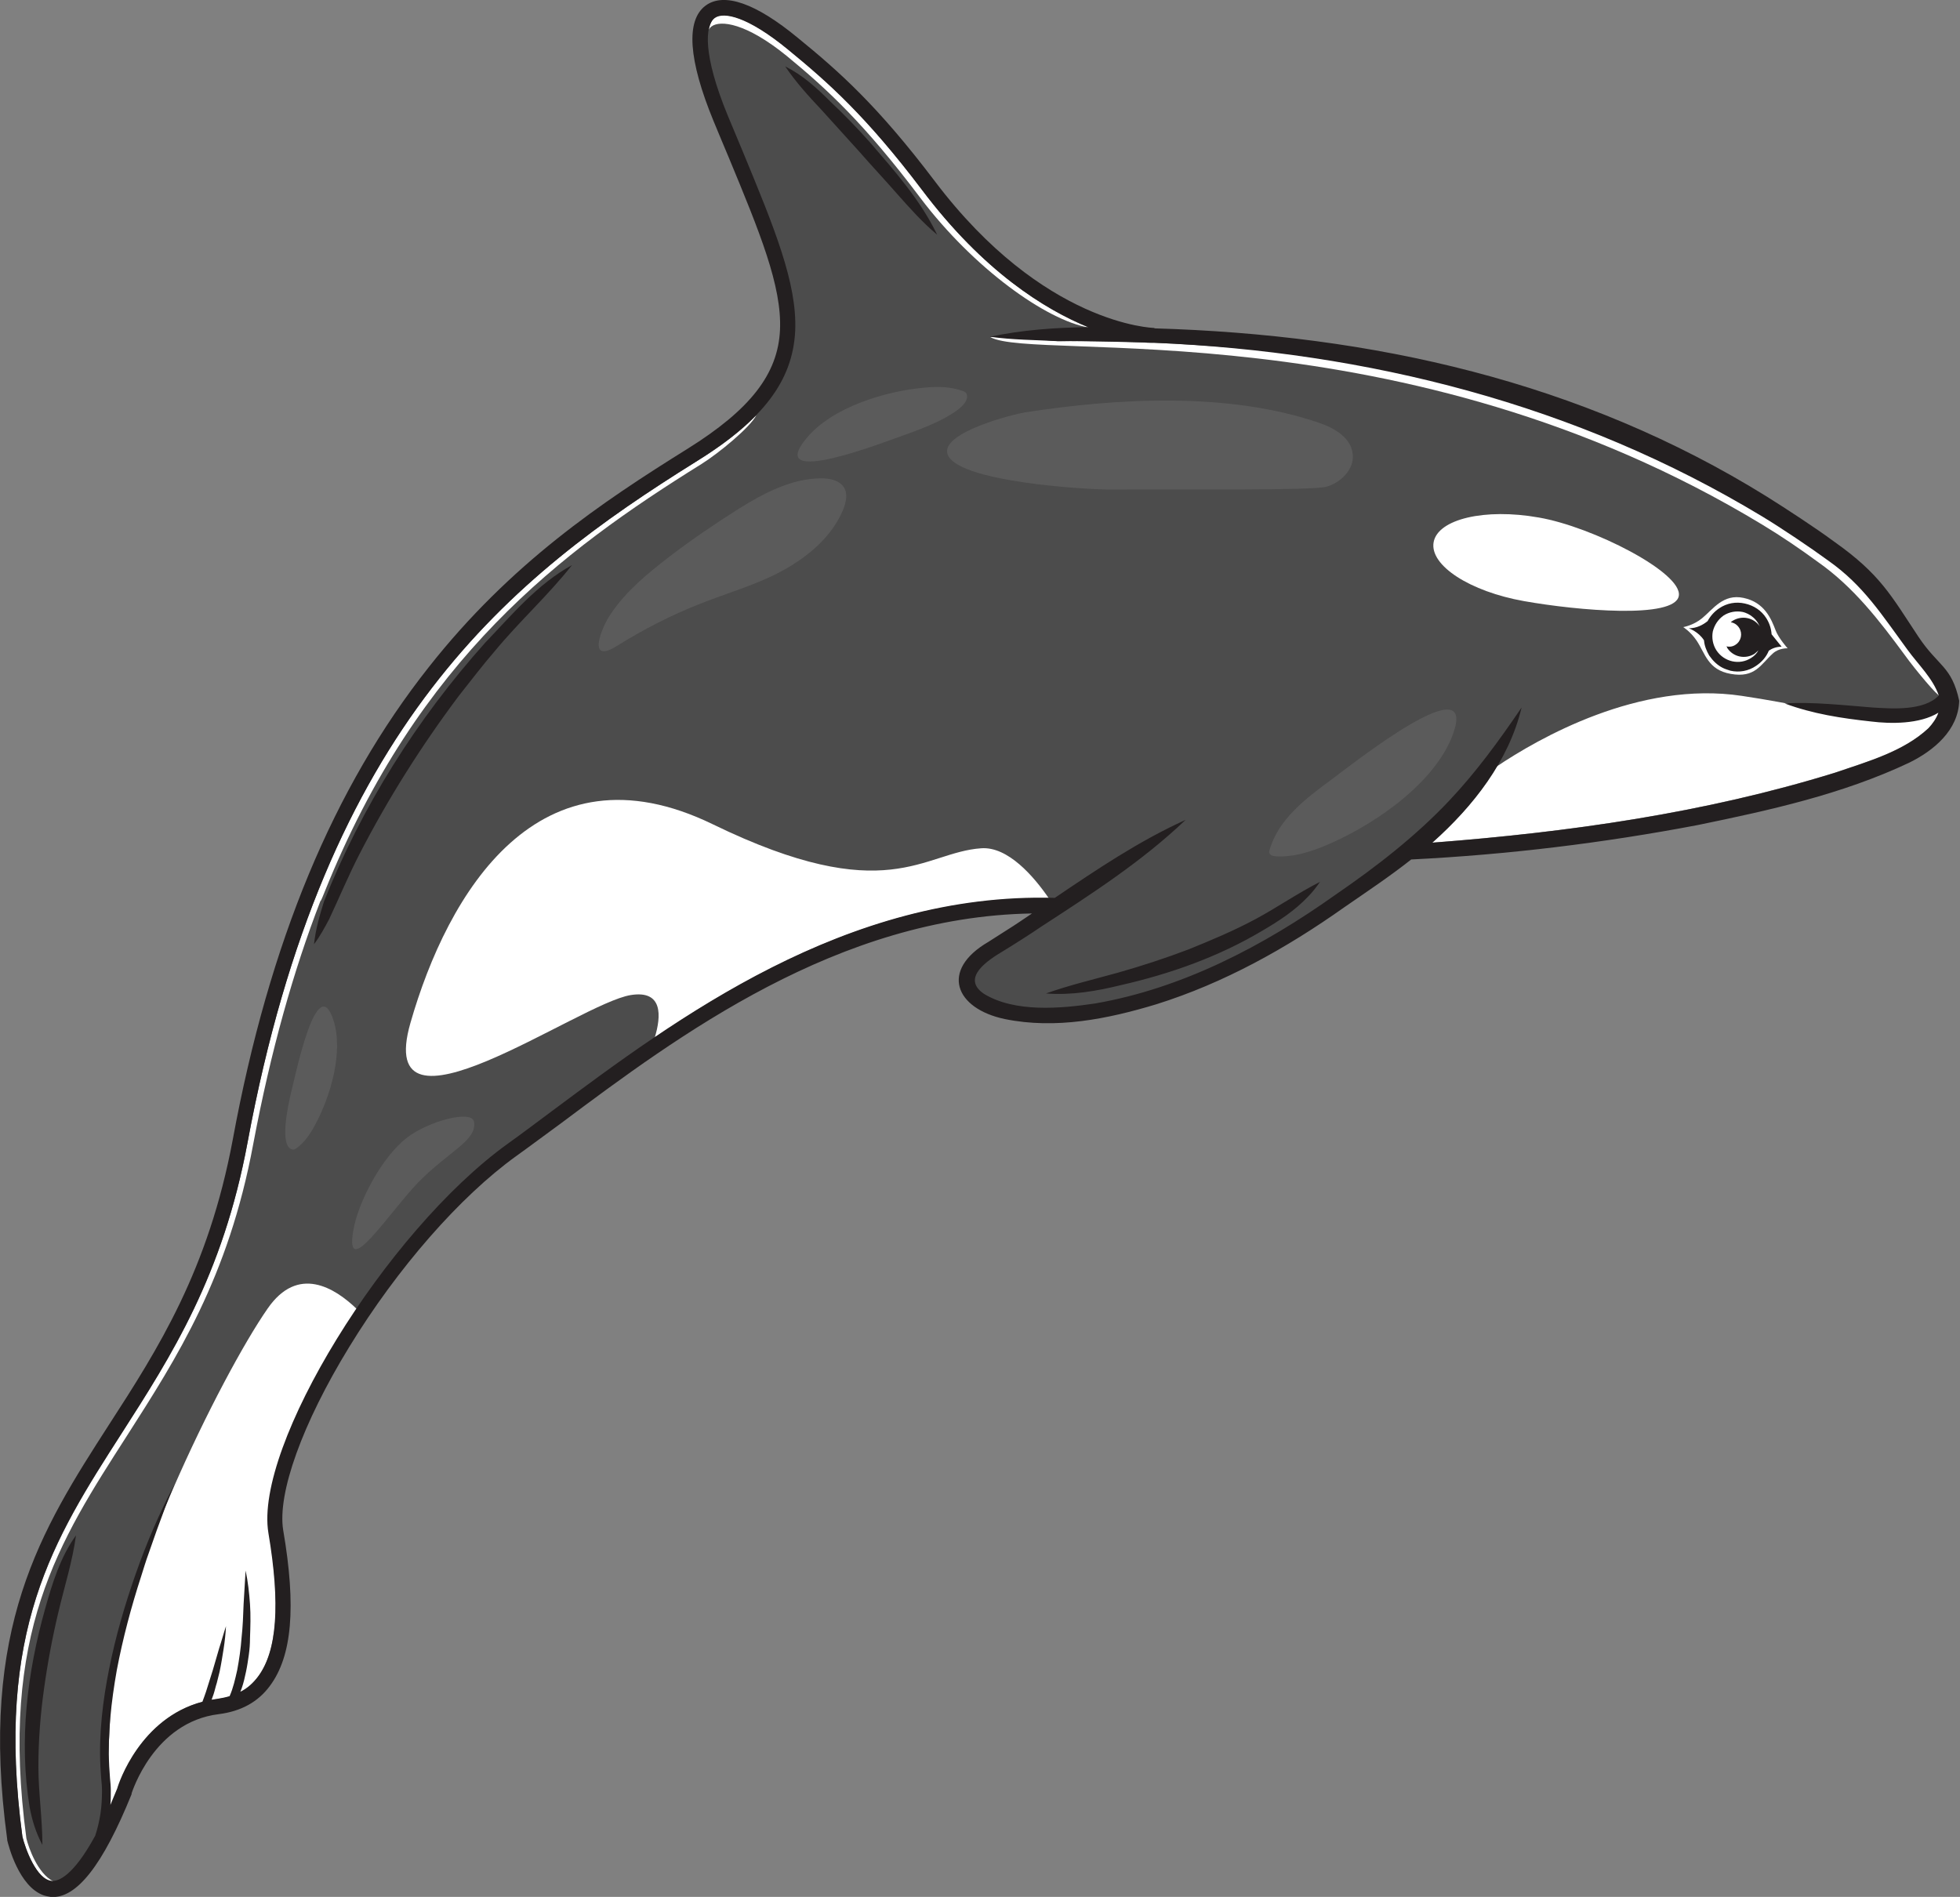 <?xml version="1.0" encoding="utf-8"?>
<!-- Generator: Adobe Illustrator 28.3.0, SVG Export Plug-In . SVG Version: 6.00 Build 0)  -->
<svg version="1.1" id="killer_whale" xmlns="http://www.w3.org/2000/svg" xmlns:xlink="http://www.w3.org/1999/xlink" x="0px"
	 y="0px" viewBox="0 0 490 474.3" style="enable-background:new 0 0 490 474.3;" xml:space="preserve">
<rect x="0" y="0" width="490" height="474.3" fill="#808080" stroke="none"/>
<style type="text/css">
	.st0{fill:#4C4C4C;}
	.st1{fill:#FFFFFF;}
	.st2{fill:#5B5B5B;}
	.st3{fill:#231F20;}
</style>
<g id="killer_whale_00000139989890764582152920000004871545879603667875_">
	<path class="st0" d="M486,175.5c-1-4.4-3.2-8.7-7-13.9l0,0c-7.3-9.9-15.3-18.1-23.3-23.6c-4.8-3.5-9.4-6.9-14-9.9
		c-39-26.1-89.1-40.1-153.1-42.9c0,0-1.3,0.1-2.9-0.1c-7.2-0.2-14.1-0.3-21.1-0.3c0,0,0,0,0,0l-2.4-0.1c-3.7-0.1-7.4-0.2-11.2-0.6
		c7.6-1.4,15.3-1.7,21.3-1.7l2.5,0l-2.3-0.9c-10.3-4.2-25.9-13.6-41.4-34.1c-13.9-18.5-23.4-26.9-33.6-35.2
		c-8.9-7.2-16-10.2-18.9-7.9c-3.4,2.5-2.3,11.8,3,24.9c0.8,1.9,1.5,3.7,2.3,5.5c0.5,1.2,1,2.4,1.5,3.6l0.4,0.9
		c7.7,18.6,13.3,32.1,12.7,43.7c-0.6,12.3-8,22-24.7,32.4C127.6,144,80.9,180.8,61.5,285.6c-6.2,33.3-19,53.3-31.4,72.6
		C13,384.8-1.8,407.7,5.1,459.4c0.7,3.1,3.6,11.2,7.9,11.5c0.1,0,0.1,0,0.2,0c2,0,6.1-1.8,12-13.3l0-0.1c1.5-8.1,2.5-19.6,2.9-33.1
		c0.7-26,27.8-80.8,39.1-97c2.5-3.7,5.4-5.7,8.6-6c4.9-0.5,9.7,3.1,12.9,6.2l0.4,0.4l0.3-0.5c11.8-17.3,25.5-32.3,37.7-41.1
		c2.6-1.9,5.4-3.9,8.3-6.1l3-2.3c7.6-5.7,16.3-12.1,25.5-18.3l0.1-0.1l0.1-0.2c1.4-4.7,1.3-8-0.3-9.8c-1.2-1.4-3.3-1.9-6.2-1.4
		c-3.9,0.6-10.7,4.1-18.7,8.2c-13.3,6.8-29.9,15.2-35.2,10.9c-2.1-1.7-2.3-5.6-0.7-11.4c4.4-15.5,15-42.8,36.1-52.2
		c11.5-5.1,24.5-4.2,38.8,2.8c33.1,16.1,46.5,11.8,57.2,8.4c3.4-1.1,6.6-2.1,10.1-2.4c7.1-0.4,14,8.5,16.7,12.3l0.1,0.2h2l0.1-0.1
		c9.8-6.6,19.4-12.9,29.7-18c-9.2,8.4-19.4,15.2-29.1,21.5c-1.5,1-3,2-4.6,3c-1,0.7-2.9,1.9-4.8,3.1c-1.9,1.2-3.7,2.4-4.7,3
		c-4.8,2.7-7.3,5.2-7.4,7.6c-0.1,1.5,0.8,2.8,2.6,4c7.8,4.8,19.1,3.8,28.1,2.5c19.5-3.4,39.2-12.3,60.3-27.3
		c12.1-8.3,21.1-15.8,28.5-23.6c6.4-6.8,11.9-14.2,16.5-20.9c-1.3,4.1-3,8-5.3,11.8l-1.2,1.9l1.9-1.3c9.8-6.6,35.4-21.5,61-17.6
		c5.9,0.9,11.3,1.9,16.6,2.9c16.7,3.2,28.7,5.5,33.6-1.6l0.1-0.2L486,175.5z M328.2,222c-0.5,0.6-1,1.3-1.7,1.9l0,0
		c-3.3,3.5-7.4,6.1-11.3,8.4c-10,5.9-21.8,10.5-35.2,13.5c-4.4,1.1-10.1,2.3-16,2.2c3.4-1.1,6.9-2,10.5-3c1.7-0.4,3.3-0.9,5-1.3
		c6.2-1.7,11.9-3.6,17.6-5.8c6.1-2.3,11.6-4.8,16.9-7.6c2.4-1.3,4.9-2.8,7.2-4.2C323.5,224.7,325.8,223.3,328.2,222z M224.6,48.2
		c-1.4-1.6-3.1-3.4-4.7-5.3c-1.6-1.8-3.3-3.7-4.7-5.3c-1.6-1.7-3.2-3.5-4.7-5.2c-1.6-1.8-3.2-3.5-4.8-5.3c-2.6-2.8-5.4-5.8-7.8-9.1
		c3.7,2.2,6.7,5.1,9.3,7.7c3,3,6.6,6.5,9.9,10.2l1,1.2c5.2,6.1,10.6,12.3,14.5,19.5c-2.8-2.6-5.3-5.4-7.9-8.3L224.6,48.2z
		 M79.2,234.1c0.5-3.1,1.4-6,2.2-8.5c9.3-23.4,22.8-45.1,40.2-64.5c0.8-0.8,1.6-1.7,2.4-2.6c5.1-5.6,10.4-11.3,16.8-15.4
		c-2.7,3.3-5.7,6.5-8.6,9.5c-3,3.1-6,6.4-8.8,9.9c-2.2,2.5-5.1,6.3-7.5,9.3l-1.5,2c-9.5,12.6-17.8,25.9-24.8,39.6
		c-1.5,2.9-3,6.2-4.5,9.4c-1.1,2.3-2.2,4.7-3.2,6.9C80.9,231.3,80,232.8,79.2,234.1z M9.6,451.4c0.2,2.5,0.4,5,0.5,7.6
		c-1-2.2-1.7-4.6-2.2-7.3c-2.4-14.9-1.1-31.5,3.9-49.3c1.6-5.8,3.4-11.4,6.4-16.3c-0.6,3.7-1.6,7.3-2.5,10.9c-0.5,2-1,4-1.5,6
		c-1.5,6.3-2.7,12.8-3.6,19.2c-0.9,6.6-1.4,13.2-1.4,19.5C9.1,444.9,9.4,448.2,9.6,451.4z"/>
	<g>
		<path class="st1" d="M484.9,173.9c-0.3,0.4-5.9-6.2-8.7-10.1c-6.4-8.7-12.8-17-21.6-23.2c-4.5-3.3-9.2-6.5-14-9.4
			c-89.9-54.5-182-40.7-193-46.9c2.9-0.6,14,0.9,16.9,1c7-0.1,14.1,0,21.1,0.3c1.7,0.2,3,0.1,3,0.1C342,88,396.7,98.6,441.4,128.5
			c4.7,3,9.4,6.6,14,9.9c8.8,6.2,16.7,14.8,23.2,23.5C481.6,166,483.9,168.9,484.9,173.9z"/>
		<path class="st1" d="M272.2,81.9c-10.6-1.8-28.8-14.8-42.1-32.4c-14-18.6-23.3-27.2-33.4-35.5c-10.2-8.3-16.6-9-18.8-7.4
			c-0.3,0.2-0.5,0.5-0.7,0.8c0.3-1.5,0.8-2.5,1.5-3c2.2-1.6,8.2-0.4,18.3,7.9c10.1,8.2,19.5,16.6,33.5,35.1
			C245.9,67.9,261.2,77.4,272.2,81.9z"/>
		<path class="st1" d="M81.2,222.9c23.4-58.2,59-85,94.2-106.9c4.3-2.7,12.1-9.1,13.7-12.2c-3.8,3.9-8.8,7.8-15.2,11.7
			c-46,28.7-92.6,65.4-112,170.1c-6.2,33.4-19.1,53.5-31.5,72.8C13.4,385-1.3,407.8,5.6,459.3c0.7,2.9,3.5,10.8,7.4,11.1
			c0.1,0,0.2,0,0.3,0c-3.9-2-6.1-8.3-6.7-10.7c-6.9-51.5,8.2-74.3,25.2-100.8c12.4-19.4,25.3-39.4,31.5-72.8
			c4.4-23.4,10.1-43.5,16.8-60.8C80.3,225.3,81,223.3,81.2,222.9z"/>
		<path class="st1" d="M64.5,419.3c-2.4,3.2-5.7,5-10.1,5.5c-18.4,2.2-24.5,20.8-25,22.5c-1.6,4.1-3.2,7.4-4.6,10.2
			c1.5-8.1,2.5-19.4,2.9-33c0.7-25.9,27.5-80.5,39.2-97.3c7.6-11,16.8-5.2,22.3,0.1c-14.3,21.2-24,43.8-21.9,56.1
			C70.1,401.1,69.3,412.9,64.5,419.3z"/>
		<path class="st1" d="M262.2,224.6c-38.4-0.7-71.5,16.5-98.5,34.8c1.6-5.3,2.1-11.9-6-10.6c-13.1,2.1-64.4,39.5-55.1,7
			s32-70.9,75.6-49.7s52.5,7,67.1,6C252,211.6,258.5,219.2,262.2,224.6z"/>
		<path class="st1" d="M482.2,182c-6.3,5.9-15.3,8.4-23.5,11.2c-32.6,10.1-66.7,14.9-100.7,17.5c6.2-5.5,11.9-11.8,16.1-19
			c10.4-7,35.7-21.6,61.4-17.7c24.3,3.6,43.5,10.5,49.7,1.5v0.1C485.1,178.1,484,180.2,482.2,182z"/>
		<path class="st1" d="M419.7,149c-1,5.8-25.2,3.7-38.7,1.3s-23.6-8.9-22.6-14.7s12.8-8.6,26.3-6.2
			C398.1,131.7,420.7,143.2,419.7,149z"/>
		<path class="st1" d="M446.9,162.1c0,0-2.2-0.1-3.7,1.3c-3,2.7-4.4,6.2-10.5,5.1c-5.8-1-6.4-5.2-8.6-8.4c-1.5-2.2-3.3-3.3-3.3-3.3
			s2.5-0.4,4.7-2.2c2.8-2.3,5.3-6.2,10.4-5.1c5.2,1.1,6.9,5.2,8,8.1C444.6,159.5,446.9,162.1,446.9,162.1z"/>
	</g>
	<g>
		<path class="st2" d="M329.7,105.7c3.9,1.3,8.2,3.8,8.5,8c0.3,3.7-3,7-6.6,8s-37.5,0.6-53.6,0.7c-5.1,0.1-39.9-1.8-41.2-9.2
			c-0.9-5.2,16.4-9.6,19.5-10.1C279.6,99.5,307.2,98,329.7,105.7z"/>
		<path class="st2" d="M332.9,194.9c-6.4,4.7-13.3,9.9-15.5,17.6c-0.1,0.3-0.2,0.6,0,0.9c0.2,0.5,0.8,0.6,1.4,0.7
			c4.1,0.3,8.1-0.9,11.9-2.4c11.6-4.7,27-14.9,32.1-27C371,164.8,337.4,191.6,332.9,194.9z"/>
		<path class="st2" d="M104.5,295.7c7.7-7.9,14.8-10.5,14-15.2c-0.5-3.1-11.4-0.2-16.8,4c-5.9,4.5-12.1,15.6-13.4,23.3
			C86.2,320.5,97.2,303.3,104.5,295.7z"/>
		<path class="st2" d="M226,108.8c5.8-2,16.8-6.4,15.7-10.2c-0.1-0.4-0.5-0.7-0.9-0.8c-3-1.1-6.2-1.2-9.4-0.9
			c-9.7,0.8-23.3,4.8-29.8,12.7C191,122.4,221.9,110.2,226,108.8z"/>
		<path class="st2" d="M73,272.2c-1.2,4.9-3.1,14.3,0,15.2c0.3,0.1,0.7,0,1-0.2c2.1-1.5,3.6-3.7,4.8-6c3.8-7,7.1-18.1,4.6-26
			C79.3,242.3,73.9,268.8,73,272.2z"/>
		<path class="st2" d="M167.2,139.3c5.6-4.3,11.5-8.3,17.5-12.1c6.3-3.9,13.2-7.6,20.7-7.6c2.1,0,4.5,0.5,5.6,2.3
			c1,1.6,0.5,3.7-0.2,5.5c-2.8,6.8-8.8,11.8-15.2,15.3s-13.6,5.5-20.4,8.2c-7.2,2.8-14.2,6.4-20.8,10.5c-8,5.1-3.9-4.8-1.7-7.9
			C156.5,147.8,161.9,143.4,167.2,139.3z"/>
	</g>
	<path class="st3" d="M442.9,158.6c-0.1-1.4-0.5-2.7-1.3-4c-1.2-1.9-3.1-3.2-5.4-3.7c-2.2-0.5-4.5-0.1-6.4,1.2
		c-1.2,0.8-2.2,1.9-2.9,3.2c-1.1,0.9-2.7,1.8-4.7,1.8c0,0,2.4,0.8,3.8,3c0.1,1.3,0.6,2.6,1.3,3.8c0.9,1.3,2,2.4,3.4,3.1
		c0.6,0.3,1.3,0.5,1.9,0.7c2.2,0.5,4.5,0.1,6.4-1.2c1.5-1,2.6-2.3,3.2-3.8c0.7-0.5,1.8-1,3.2-1L442.9,158.6z M437.8,164.5
		c-2.9,1.9-6.8,1-8.7-1.9c-0.9-1.4-1.2-3.1-0.9-4.7c0.4-1.6,1.3-3,2.7-4c1.4-0.9,3.1-1.2,4.7-0.9c0.5,0.1,1,0.3,1.4,0.5
		c1,0.5,1.9,1.3,2.5,2.3c0.2,0.4,0.4,0.7,0.6,1.1c0-0.1-0.1-0.1-0.1-0.2c-1.5-2.3-4.5-2.9-6.8-1.5c-0.2,0.1-0.4,0.3-0.5,0.4
		c0.8,0.1,1.6,0.6,2.1,1.4c0.9,1.4,0.5,3.3-0.9,4.2c-0.7,0.5-1.6,0.6-2.3,0.4c0.1,0.1,0.2,0.3,0.2,0.4c1.5,2.3,4.5,2.9,6.8,1.5
		c0.4-0.3,0.7-0.6,1-0.9C439.2,163.4,438.6,164,437.8,164.5z M11.3,402.2c1.8-6.4,3.8-12.9,7.7-18.3c-0.9,6.6-2.9,12.8-4.4,19.2
		c-1.5,6.3-2.7,12.7-3.6,19.2c-0.9,6.4-1.4,12.9-1.4,19.4c0,6.6,1,12.9,1,19.6c-1.6-3-2.6-6.2-3.2-9.5
		C4.7,435.2,6.8,418.2,11.3,402.2z M143,141.3c-6,7.6-13.1,14-19.3,21.5c-2.7,3.1-6.4,7.9-9,11.2c-9.3,12.4-17.7,25.7-24.8,39.5
		c-2.6,5-5.2,11.2-7.6,16.3c-1.1,2.1-2.3,4.3-3.8,6.3c0.4-3.7,1.4-7.2,2.5-10.7c9.4-23.7,23.3-45.7,40.3-64.7
		C128,153.7,134.4,146,143,141.3z M313.9,229.8c5.4-2.9,10.4-6.4,16.1-9.3c-0.9,1.3-1.9,2.6-3,3.7c-3.3,3.5-7.3,6.1-11.4,8.5
		c-10.9,6.5-23,10.8-35.3,13.6c-6.1,1.5-12.4,2.6-18.8,2.1c5.9-2.1,11.9-3.5,18-5.2c6-1.7,11.8-3.6,17.6-5.8
		C302.8,235.1,308.5,232.7,313.9,229.8z M217.5,35.6c6.2,7.2,12.6,14.4,16.8,23.1c-3.7-3.1-6.8-6.6-10-10.2
		c-2.7-3.1-6.7-7.4-9.4-10.5c-3.2-3.5-6.3-7-9.5-10.5c-3.2-3.4-6.4-6.9-9.1-10.9c4.4,2.2,7.9,5.4,11.3,8.8
		C211,28.6,214.3,32,217.5,35.6z M479.6,159.2c-6.9-10.4-9.5-15.6-21.1-23.8c-4.6-3.4-11.8-8.1-16.9-11.3
		c-46.4-28.8-98.5-40.4-153-42V82c-0.3,0-27.7-0.7-54.9-36.7c-14.3-18.9-23.9-27.4-34.2-35.8C189,0.8,181-2,176.4,1.4
		c-5,3.7-4.3,13.6,2,28.9c1.3,3.2,2.6,6.2,3.8,9.1c7.7,18.6,13.3,32.1,12.8,43.1s-7.4,19.9-23.1,29.7
		c-21.5,13.4-44.2,28.6-64.7,54.6c-23.8,30.1-39.9,68.7-49,118.1c-6.1,32.7-18.7,52.4-31,71.4C10.4,382.4-5.4,407,1.8,459.9v0.2
		c0.3,1.3,2.9,11.6,9.1,13.8c0.6,0.2,1.2,0.3,1.8,0.4c6.4,0.5,13-7.9,20.2-25.7v-0.1v-0.1c0.1-0.2,5.5-17.8,21.8-19.8
		c5.5-0.7,9.8-3,12.8-7.1c5.5-7.4,6.6-19.7,3.3-38.9c-1.5-9.2,4.8-26.7,16.5-45.8C99.4,317,115,299.2,129,289.1
		c3.5-2.5,7.2-5.3,11.2-8.2c29.4-22,69.3-51.7,117.8-52.5c-2.1,1.4-4.1,2.8-6.2,4.1c-1,0.6-3.7,2.4-4.7,3
		c-12.2,7.1-8.3,16.7,4.1,19.3c12.7,2.6,25.7,0,37.9-3.7c16.9-5.3,32.5-14,46.9-24.2c5.5-3.8,11.5-7.8,16.8-12
		c24.1-1.2,47.9-4.1,71.6-8.6c18-3.7,36.2-7.7,52.9-15.6c6.1-3,12.3-8.1,12.5-15.5C487.9,166.5,484.6,166.7,479.6,159.2z
		 M458.8,193.2c-32.6,10.1-66.7,14.9-100.7,17.5c10.2-9.1,19.1-20.4,22.3-33.8c-5.7,8.4-11.4,16.2-18.1,23.3
		c-8.4,8.9-18.2,16.5-28.4,23.5c-18,12.8-38.2,23.4-60.1,27.2c-8.7,1.3-20.1,2.3-27.8-2.4c-5.9-4,1.1-8.5,4.8-10.7
		c2-1.2,7.5-4.7,9.5-6.1c12.6-8.2,25.2-16.3,36.1-26.7c-11.7,5.3-22.2,12.4-32.7,19.5C211.5,223,169,254.7,138,277.8
		c-3.9,2.9-7.6,5.7-11.1,8.2c-30.5,22-63.4,75.6-59.8,97.3c3,17.8,2.2,29.5-2.6,35.9c-1.2,1.6-2.6,2.9-4.4,3.8
		c0.1-0.3,0.2-0.6,0.3-0.8c0.5-1.4,0.8-2.8,1.1-4.2c0.3-1.4,0.5-2.8,0.7-4.2c0.2-1.4,0.3-2.8,0.3-4.2c0.1-2.8,0.2-5.7,0-8.5
		s-0.5-5.6-1.1-8.4c-0.2,2.8-0.3,5.6-0.5,8.4c-0.1,2.8-0.2,5.6-0.5,8.3c-0.2,2.8-0.6,5.5-1.1,8.2c-0.5,2.2-1,4.5-1.9,6.5
		c-1,0.3-2,0.5-3.2,0.7c-0.4,0.1-0.9,0.1-1.3,0.2c0.2-0.5,0.3-0.9,0.5-1.4c0.3-0.9,0.5-1.9,0.8-2.8c0.2-0.9,0.5-1.9,0.7-2.8
		c0.4-1.9,0.7-3.8,1-5.7c0.3-1.9,0.5-3.8,0.6-5.7c-0.6,1.8-1.1,3.7-1.7,5.5l-1.6,5.5c-0.6,1.8-1.1,3.6-1.7,5.4
		c-0.3,0.9-0.6,1.7-0.9,2.5c-15.5,4.1-20.9,20.2-21.3,21.7c-0.6,1.5-1.2,2.8-1.7,4.1c0.1-1.2,0.1-2.4,0.1-3.6c0-1-0.1-2.1-0.2-3.1
		l-0.1-1.5l-0.1-1.5c-0.4-8,0.5-16.1,1.9-24c1.5-7.9,3.6-15.8,6.1-23.5c0.6-1.9,1.2-3.9,1.9-5.8s1.3-3.8,2-5.7
		c0.7-1.9,1.4-3.8,2.1-5.7c0.7-1.9,1.5-3.8,2.3-5.7c-3.8,7.2-7,14.7-9.7,22.4c-2.7,7.7-5,15.6-6.6,23.6s-2.6,16.2-2.2,24.5l0.1,1.5
		l0.1,1.5c0.1,1,0.2,2,0.2,3c0,2-0.1,3.9-0.4,5.9c-0.3,1.8-0.7,3.6-1.3,5.4c-5.6,10.3-9.3,11.4-10.8,11.3c-3.9-0.3-6.7-8.2-7.4-11.1
		c-6.9-51.5,7.8-74.4,24.8-100.8C42.8,339,55.7,319,61.9,285.6c19.4-104.6,66-141.4,112-170.1c16.9-10.5,24.3-20.3,24.9-32.8
		c0.5-11.9-5.2-25.7-13.1-44.8c-1.2-2.9-2.5-6-3.8-9.1c-6.2-15.1-5.7-22.5-3.2-24.3c2.2-1.6,8.2-0.4,18.3,7.9
		c10,8.2,19.5,16.6,33.5,35.1c15.3,20.3,30.6,29.8,41.6,34.3c-8.3,0.1-16.6,0.7-24.6,2.4c5.7,0.8,11.3,0.8,16.9,1.1
		c7-0.1,24.1,0.4,24.1,0.4c53.4,2.3,105.5,15.3,152,43.4c4.8,2.9,12.1,7.8,16.6,11.1c8.8,6.2,13.4,13.6,19.8,22.3
		c2.7,3.7,6.3,7.1,7.8,11.4c-3.7,3.9-11.7,3.3-16.6,3c-6.4-0.5-15.5-1.5-21.9-1c7,2.6,14.2,3.7,21.6,4.5c4.8,0.6,12.1,0.7,16.8-2.2
		c-0.5,1.4-1.4,2.7-2.5,3.9C475.9,187.9,467,190.4,458.8,193.2z"/>
</g>
</svg>
